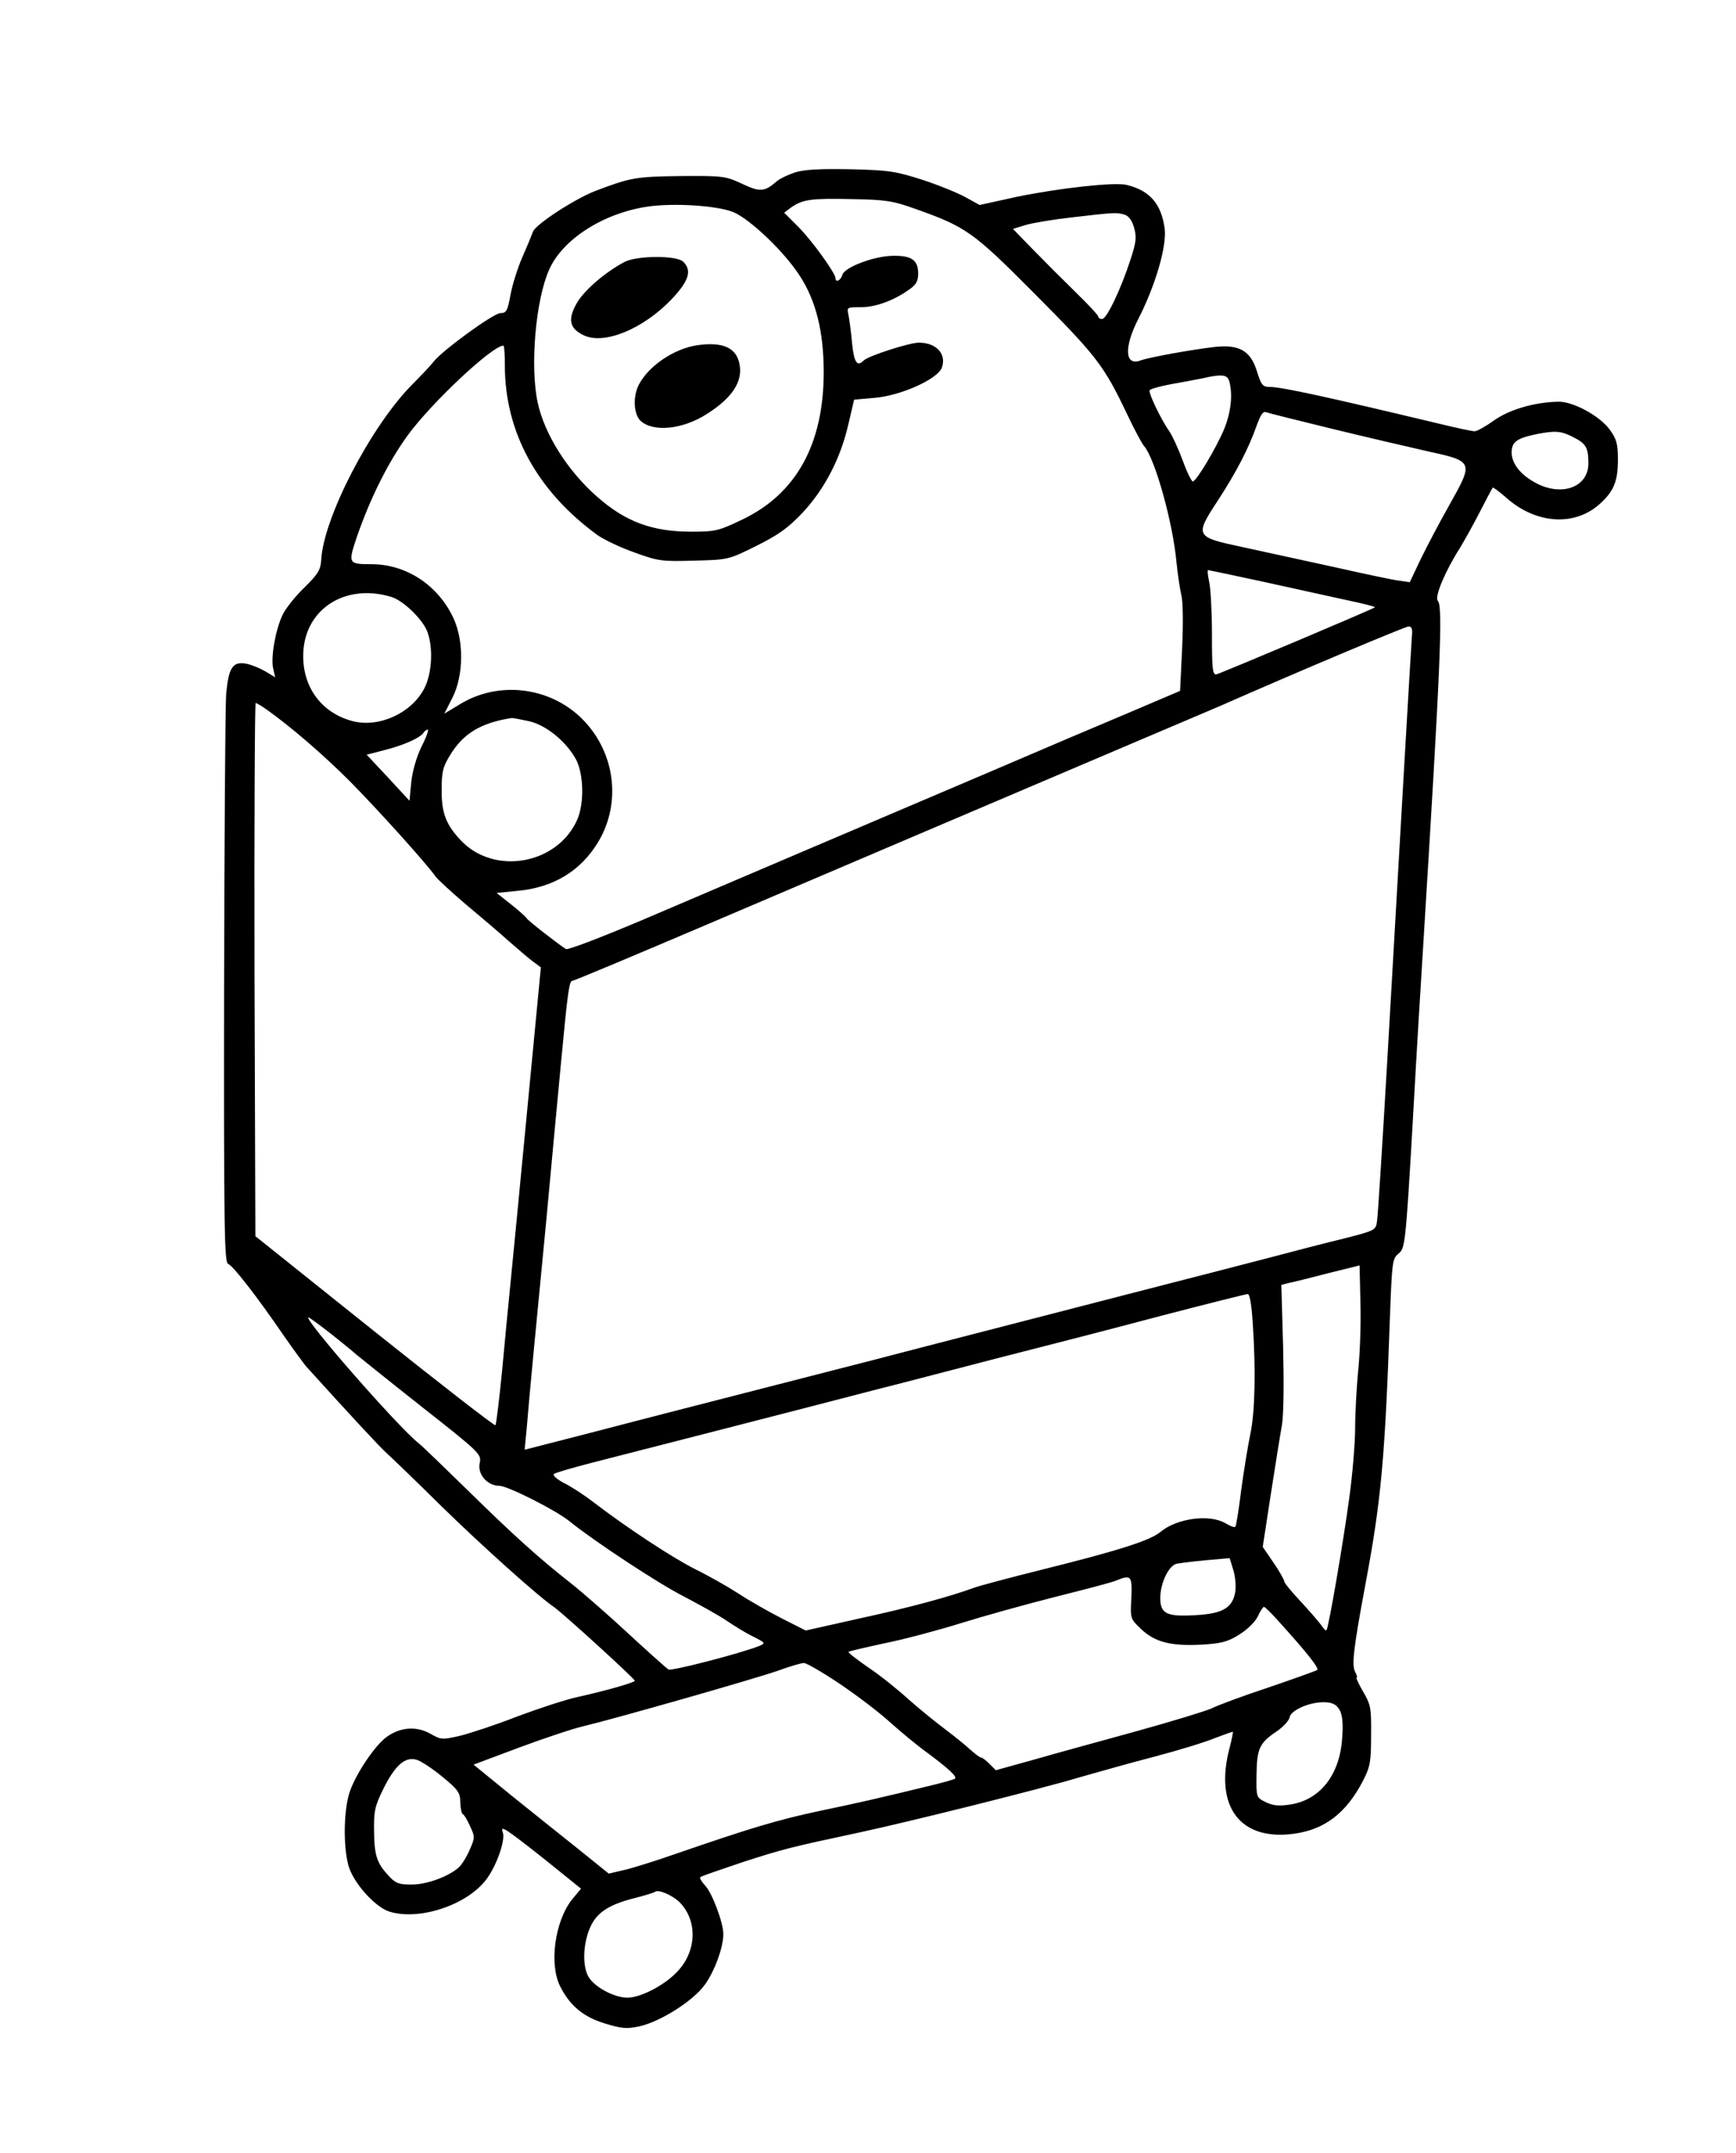 <?xml version="1.0" standalone="no"?>
<!DOCTYPE svg PUBLIC "-//W3C//DTD SVG 20010904//EN"
 "http://www.w3.org/TR/2001/REC-SVG-20010904/DTD/svg10.dtd">
<svg version="1.0" xmlns="http://www.w3.org/2000/svg"
 width="588pt" height="729pt" viewBox="0 0 588 729"
 preserveAspectRatio="xMidYMid meet">

<g transform="translate(0,729) scale(0.1,-0.1)"
fill="#000000" stroke="none">
<path d="M2692 6706 c-24 -8 -51 -21 -60 -29 -43 -37 -57 -38 -119 -9 -56 26
-64 27 -208 26 -152 -2 -169 -5 -290 -51 -71 -28 -203 -114 -210 -138 -4 -11
-20 -50 -36 -86 -16 -37 -34 -94 -40 -128 -10 -54 -14 -61 -34 -61 -23 0 -195
-125 -226 -164 -9 -12 -43 -48 -76 -81 -138 -141 -297 -447 -305 -590 -2 -34
-10 -48 -58 -95 -31 -30 -64 -72 -73 -92 -24 -50 -40 -143 -32 -180 l7 -31
-33 20 c-19 11 -48 23 -65 26 -46 9 -60 -14 -68 -103 -3 -41 -6 -491 -7 -999
-1 -821 1 -926 14 -930 16 -6 96 -108 189 -244 32 -46 66 -92 75 -103 156
-172 242 -265 272 -293 20 -18 104 -99 186 -180 139 -136 330 -307 382 -342
30 -21 273 -242 273 -249 0 -6 -94 -33 -193 -55 -38 -8 -130 -38 -205 -66 -74
-29 -163 -58 -196 -66 -58 -13 -63 -13 -99 8 -47 26 -101 22 -147 -11 -39 -28
-103 -122 -125 -185 -21 -60 -23 -184 -5 -250 16 -58 88 -139 137 -156 98 -32
257 18 326 103 37 45 70 138 60 165 -10 26 9 13 141 -91 l124 -100 -30 -36
c-59 -74 -79 -221 -40 -296 33 -65 79 -103 153 -125 55 -17 73 -18 115 -9 71
16 180 85 220 139 34 46 64 128 64 173 0 39 -38 140 -62 165 -12 13 -19 25
-16 28 2 3 67 25 144 51 136 44 164 51 389 99 169 36 626 150 755 189 63 18
177 50 254 70 76 20 165 47 199 61 34 13 62 23 63 22 1 -1 -4 -27 -12 -57 -51
-197 37 -313 219 -288 104 14 177 70 234 180 24 47 27 64 27 153 1 92 -1 104
-27 148 -15 26 -25 47 -22 47 3 0 1 9 -5 20 -12 23 -6 77 34 292 54 286 67
428 84 914 7 182 8 193 29 210 22 18 24 30 48 444 13 234 29 499 35 590 59
953 68 1158 50 1176 -12 12 24 99 75 179 17 28 48 84 69 125 21 41 40 77 42
79 2 2 23 -14 47 -35 102 -90 235 -97 320 -16 44 41 57 75 57 145 0 54 -4 70
-28 103 -34 46 -122 94 -172 94 -80 -1 -167 -26 -219 -63 -28 -20 -58 -37 -66
-37 -9 0 -61 11 -118 25 -381 91 -536 125 -576 125 -24 0 -29 6 -44 54 -22 70
-61 91 -146 81 -77 -9 -220 -35 -247 -45 -54 -21 -58 43 -9 139 59 115 97 247
90 306 -11 84 -50 130 -129 149 -42 10 -231 -11 -375 -41 l-123 -27 -47 26
c-25 14 -91 41 -146 59 -91 29 -113 33 -245 36 -105 2 -157 -1 -188 -11z m408
-123 c172 -61 196 -78 400 -283 215 -216 238 -245 319 -415 23 -49 49 -97 56
-105 37 -42 98 -260 110 -395 4 -38 11 -87 16 -108 6 -23 7 -95 3 -182 l-7
-144 -181 -77 c-100 -42 -305 -129 -456 -194 -412 -175 -904 -385 -1183 -504
-137 -58 -254 -103 -260 -99 -27 17 -127 95 -133 104 -3 5 -27 27 -54 48 l-48
38 70 7 c123 11 216 68 275 167 79 133 56 305 -56 416 -109 108 -282 129 -413
49 l-53 -32 28 55 c37 74 39 190 3 268 -52 112 -160 183 -278 183 -79 0 -80 2
-48 96 45 130 108 255 173 343 82 111 285 301 322 301 3 0 5 -30 5 -67 0 -226
109 -425 313 -574 21 -15 77 -42 125 -59 82 -30 94 -31 203 -28 116 3 116 3
211 50 76 38 108 61 158 114 74 80 128 184 154 300 l19 81 68 6 c89 7 214 63
229 102 17 46 -18 85 -78 85 -32 0 -171 -45 -186 -60 -23 -23 -33 -8 -40 58
-3 37 -9 79 -12 95 -6 27 -6 27 42 27 50 0 113 23 165 61 22 15 29 28 29 53 0
45 -22 61 -84 60 -64 0 -167 -39 -173 -65 -5 -18 -23 -27 -23 -11 0 17 -80
128 -126 174 l-48 48 24 18 c39 27 67 31 205 28 115 -2 140 -6 215 -33z m-614
-12 c58 -26 172 -135 223 -215 55 -84 81 -190 81 -326 0 -243 -93 -412 -276
-499 -79 -38 -91 -41 -172 -41 -132 0 -222 33 -318 117 -101 88 -180 213 -203
321 -26 122 -7 346 39 449 45 102 181 190 330 213 90 14 243 4 296 -19z m1321
-7 c15 -4 27 -19 34 -44 9 -31 8 -48 -11 -106 -31 -97 -81 -204 -97 -204 -7 0
-13 4 -13 8 0 5 -35 42 -77 83 -42 41 -107 106 -144 144 l-68 70 42 13 c23 7
94 19 157 26 146 17 150 17 177 10z m357 -566 c12 -45 5 -104 -17 -159 -27
-65 -95 -179 -107 -179 -4 0 -20 32 -34 71 -15 40 -35 84 -45 98 -31 45 -72
132 -67 140 3 5 45 16 93 24 49 9 97 18 108 21 48 9 63 6 69 -16z m341 -158
c110 -27 257 -61 327 -77 160 -35 160 -35 77 -183 -33 -58 -76 -140 -97 -183
l-37 -78 -35 5 c-19 2 -118 23 -220 46 -102 22 -242 53 -312 68 -160 34 -162
37 -84 156 62 95 105 177 132 254 14 39 22 51 34 46 8 -3 105 -27 215 -54z
m824 -30 c43 -22 51 -35 51 -89 0 -75 -79 -110 -164 -73 -59 27 -95 68 -96
109 0 37 17 49 83 63 66 13 85 11 126 -10z m-1048 -490 c101 -22 228 -50 282
-62 53 -11 96 -22 94 -24 -6 -6 -523 -224 -537 -227 -13 -2 -15 19 -15 133 0
74 -4 154 -9 178 -5 23 -7 42 -4 42 2 0 87 -18 189 -40z m-2955 -51 c39 -12
102 -72 120 -114 22 -54 18 -144 -9 -196 -44 -84 -154 -134 -244 -110 -101 27
-165 110 -166 217 -2 157 138 252 299 203z m3456 -136 c-3 -43 -37 -623 -82
-1413 -17 -294 -33 -549 -36 -565 -4 -30 -7 -31 -112 -58 -59 -14 -174 -44
-257 -66 -82 -21 -285 -74 -450 -116 -441 -114 -699 -180 -890 -230 -93 -24
-285 -73 -425 -109 -140 -36 -367 -94 -504 -130 l-249 -64 7 72 c8 101 30 330
66 701 16 176 39 417 50 535 24 254 28 280 40 280 5 0 208 85 452 189 455 194
1091 465 1463 623 116 49 242 103 280 119 263 116 623 267 635 268 12 1 15 -8
12 -36z m-3879 -245 c83 -59 191 -152 282 -243 95 -96 260 -279 290 -322 8
-11 54 -53 102 -94 48 -40 114 -96 145 -124 31 -27 68 -59 83 -70 l27 -20 -46
-480 c-25 -264 -51 -529 -57 -590 -6 -60 -19 -192 -28 -292 -10 -101 -20 -185
-23 -188 -3 -3 -187 140 -409 317 l-404 323 -3 903 c-1 496 1 902 4 902 3 0
20 -10 37 -22z m886 -39 c60 -12 131 -71 163 -132 25 -50 27 -145 4 -200 -66
-154 -284 -193 -397 -70 -48 51 -64 92 -63 169 0 62 4 78 30 120 44 71 103
107 206 123 4 1 29 -4 57 -10z m-361 -86 c-17 -35 -31 -83 -35 -121 l-6 -63
-72 78 -73 78 62 16 c63 16 120 41 131 59 3 5 10 10 14 10 4 0 -5 -26 -21 -57z
m3172 -2116 c-5 -54 -10 -140 -10 -191 0 -51 -9 -159 -20 -238 -20 -149 -70
-439 -77 -447 -2 -3 -11 6 -20 20 -10 13 -41 49 -70 80 -29 31 -53 60 -53 65
0 5 -16 34 -36 63 l-37 54 27 176 c15 97 32 203 38 236 6 36 7 143 4 267 l-6
208 27 7 c16 3 75 18 133 33 l105 26 3 -130 c2 -72 -2 -175 -8 -229z m-357
166 c11 -159 8 -303 -8 -378 -8 -38 -22 -124 -31 -190 -8 -66 -17 -122 -20
-124 -3 -3 -18 3 -33 12 -54 32 -165 17 -220 -29 -36 -30 -148 -65 -406 -129
-104 -26 -206 -53 -225 -60 -82 -30 -217 -67 -388 -104 l-183 -41 -79 40 c-43
22 -109 59 -147 84 -37 24 -104 62 -149 84 -77 39 -227 137 -346 228 -31 24
-76 53 -99 64 -23 12 -37 25 -33 30 5 4 63 21 129 38 141 36 773 198 960 247
72 18 256 66 410 106 154 39 406 104 560 145 154 40 285 73 291 73 7 1 13 -35
17 -96z m-3120 -40 c40 -32 77 -62 83 -68 6 -5 104 -84 218 -174 201 -158 207
-164 201 -193 -9 -38 25 -78 66 -78 28 0 193 -83 239 -121 83 -67 300 -210
385 -253 55 -29 120 -65 145 -82 25 -17 65 -42 90 -54 44 -22 44 -23 20 -33
-67 -26 -296 -85 -306 -79 -6 4 -67 58 -135 121 -68 63 -155 139 -194 170
-110 86 -197 165 -349 314 -78 76 -153 149 -168 161 -70 55 -394 426 -373 426
3 0 38 -26 78 -57z m3061 -872 c-9 -54 -42 -74 -134 -79 -99 -6 -120 5 -120
58 0 50 28 109 55 116 11 2 56 8 100 12 l80 7 12 -39 c7 -22 10 -55 7 -75z
m-352 -22 c-4 -69 -3 -70 33 -104 46 -44 100 -58 202 -53 69 4 90 9 130 34 28
17 54 43 63 61 8 18 18 33 21 33 4 0 26 -22 50 -49 97 -107 139 -160 130 -165
-5 -3 -80 -30 -168 -60 -88 -29 -173 -61 -190 -70 -17 -8 -131 -43 -254 -77
-123 -34 -281 -77 -350 -97 l-126 -35 -22 22 c-11 11 -24 21 -28 21 -5 0 -21
13 -38 28 -16 15 -56 47 -88 71 -32 24 -87 69 -122 100 -35 32 -95 80 -134
106 -39 27 -69 50 -67 53 3 2 58 15 123 29 65 13 181 44 258 68 77 24 221 64
320 89 99 25 192 49 205 55 52 21 55 17 52 -60z m-987 -290 c58 -39 134 -97
169 -129 36 -32 91 -78 123 -101 77 -57 107 -85 97 -91 -5 -3 -38 -12 -74 -21
-193 -47 -247 -59 -380 -87 -143 -30 -242 -60 -491 -146 -69 -24 -148 -49
-176 -55 l-51 -12 -98 79 c-54 43 -158 126 -230 184 l-130 106 155 58 c86 32
185 65 221 73 105 25 579 160 655 187 39 14 78 26 88 26 9 0 64 -32 122 -71z
m1693 -89 c9 -17 12 -48 8 -95 -8 -123 -74 -208 -175 -224 -40 -6 -59 -4 -84
8 -32 16 -32 16 -31 92 1 89 10 108 66 146 24 16 44 38 46 49 4 25 72 54 122
51 25 -1 38 -9 48 -27z m-3041 -224 c55 -45 62 -55 62 -88 1 -20 4 -38 9 -40
4 -1 15 -20 24 -40 17 -36 17 -40 -1 -80 -10 -24 -27 -51 -37 -60 -35 -31
-108 -58 -160 -58 -42 0 -54 4 -76 28 -41 43 -50 69 -51 151 -1 69 2 85 31
144 39 79 73 110 111 100 14 -3 54 -29 88 -57z m804 -425 c64 -64 59 -171 -11
-240 -43 -44 -120 -83 -163 -84 -42 -1 -105 31 -130 65 -25 34 -24 114 2 173
22 50 63 77 150 99 36 9 67 19 69 21 10 10 58 -10 83 -34z"/>
<path d="M2115 6403 c-66 -35 -135 -95 -160 -137 -33 -56 -27 -88 22 -111 69
-33 199 20 296 120 60 63 72 99 41 129 -22 22 -158 21 -199 -1z"/>
<path d="M2360 6121 c-78 -12 -163 -70 -196 -133 -21 -40 -18 -101 6 -123 43
-39 143 -29 225 24 85 54 121 109 110 167 -10 57 -57 78 -145 65z"/>
</g>
</svg>
